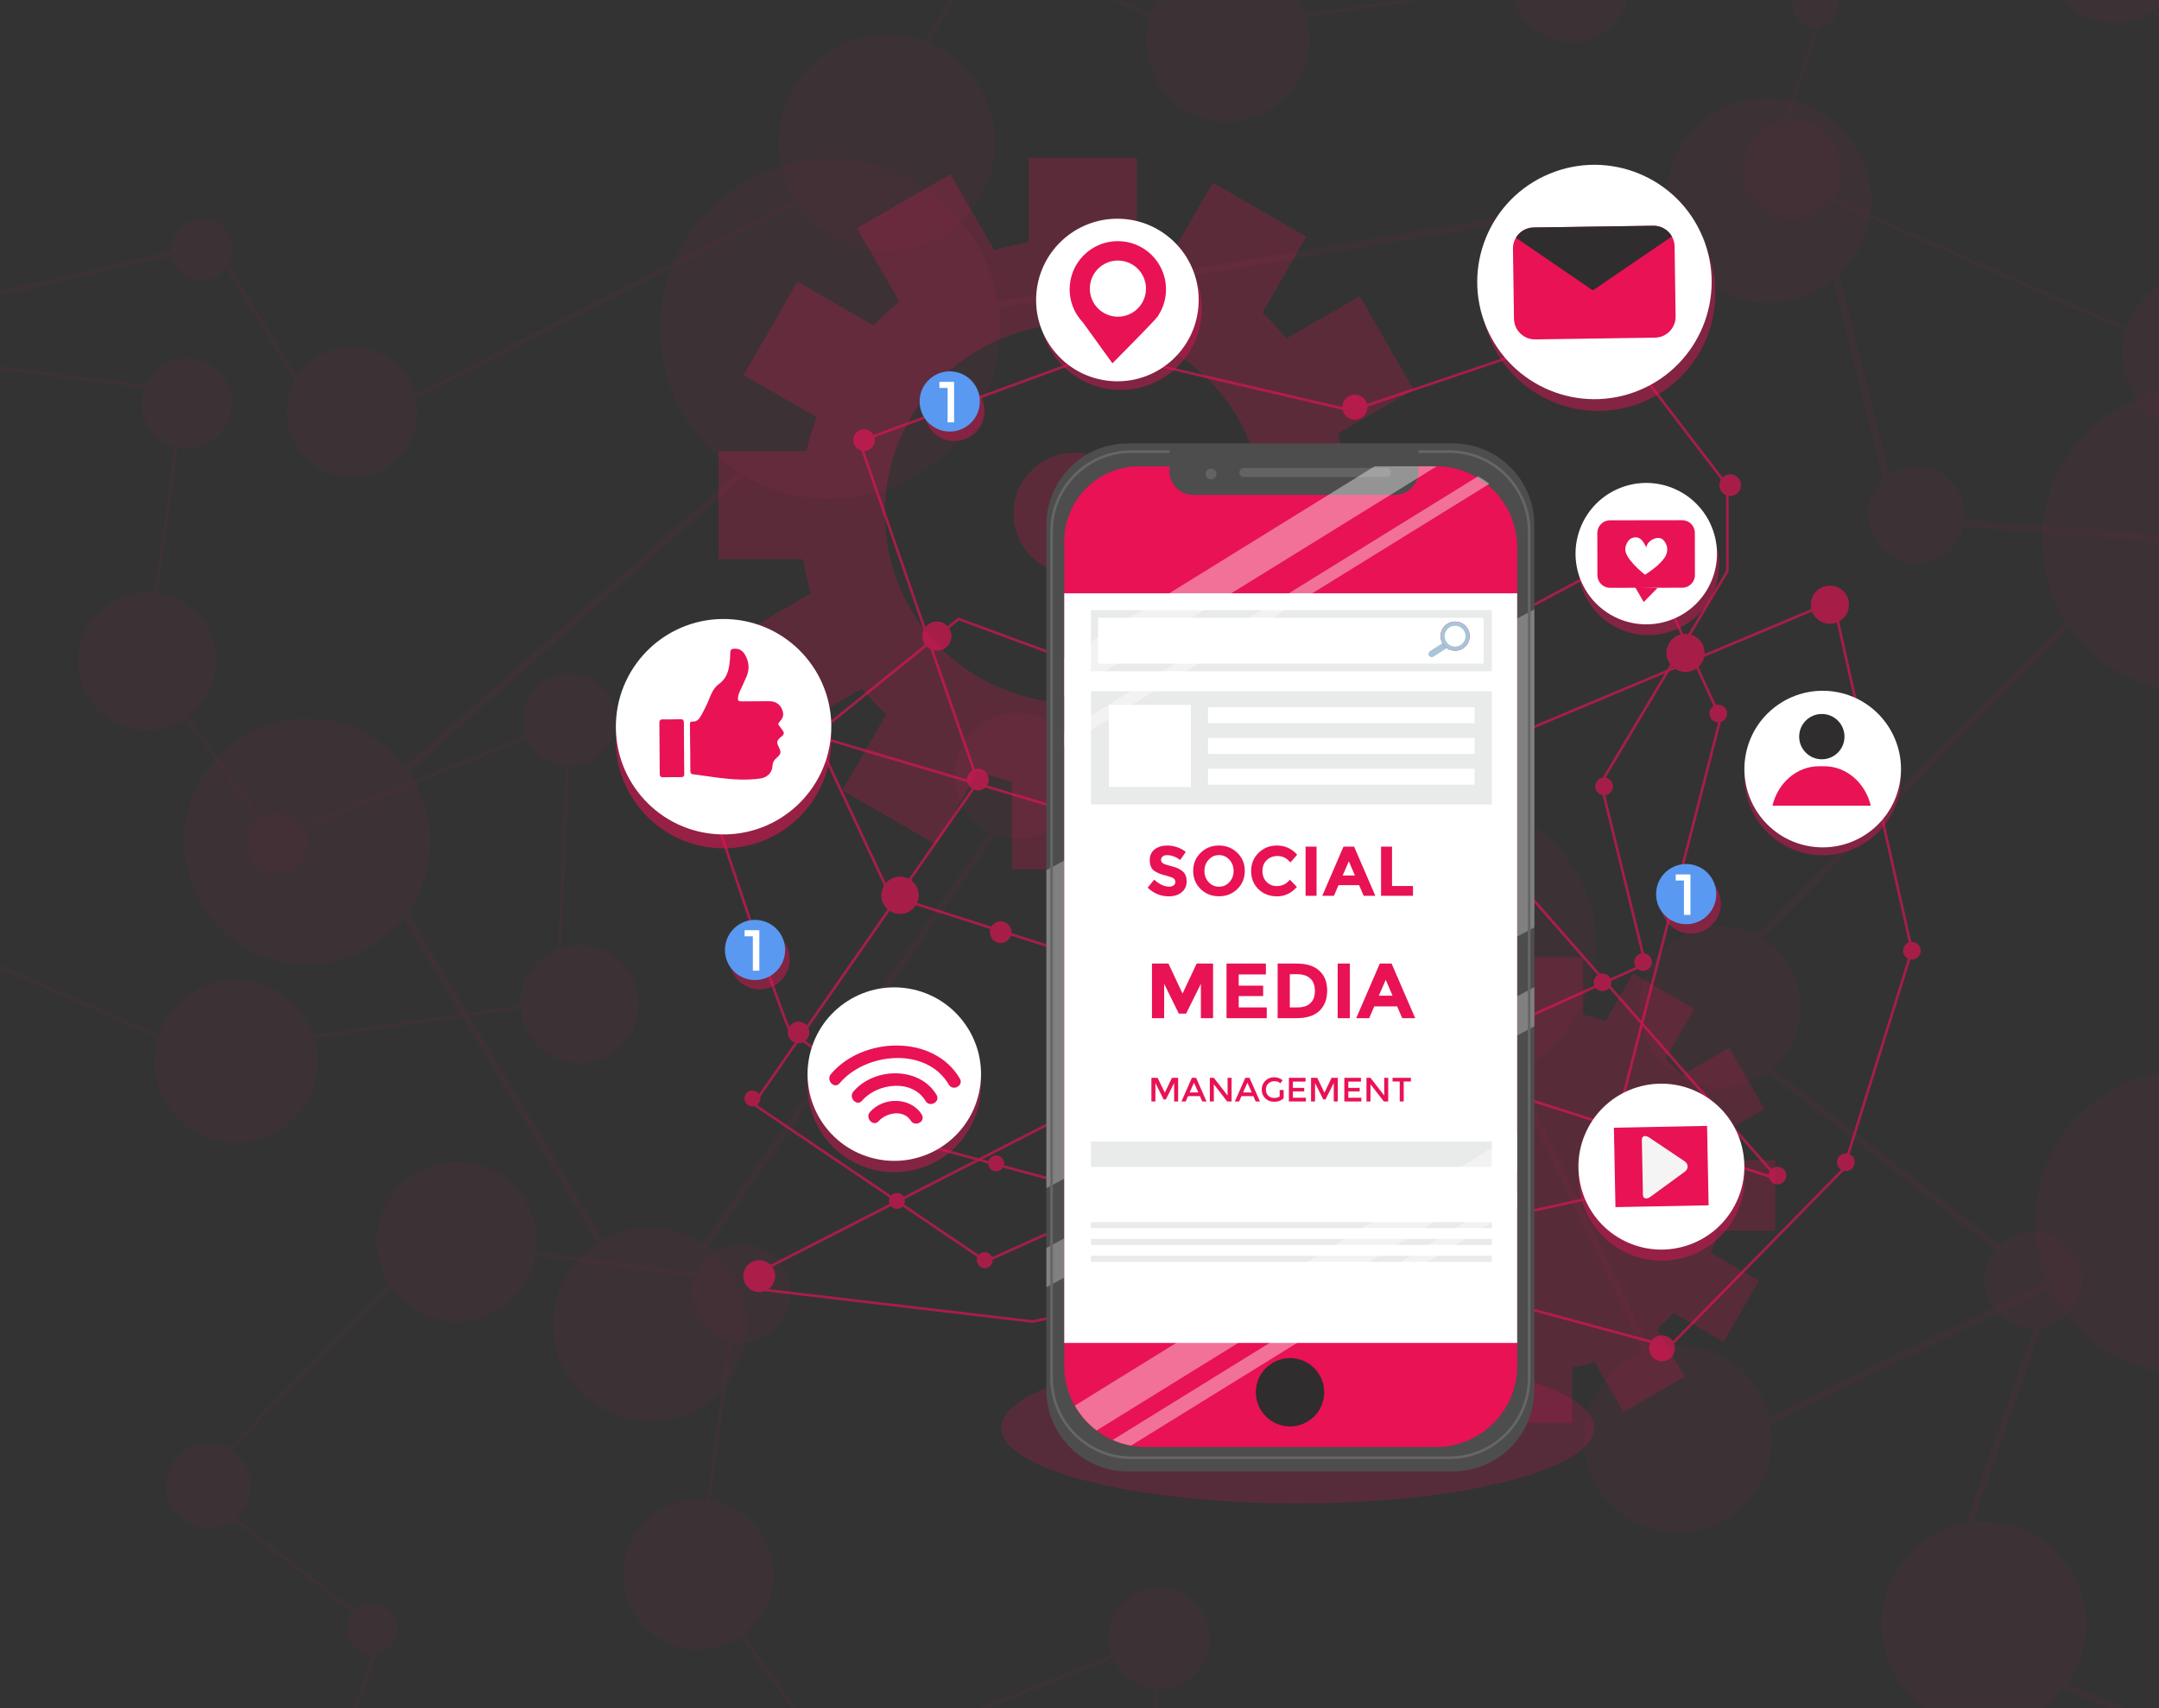 <svg width="829" height="656" viewBox="0 0 829 656" fill="none" xmlns="http://www.w3.org/2000/svg">
<rect x="0" y="0" width="829" height="656" fill="#333333" stroke="none"/>
<mask id="mask0_328_1889" style="mask-type:luminance" maskUnits="userSpaceOnUse" x="0" y="0" width="984" height="656">
<path d="M984 0H0V656H984V0Z" fill="white"/>
</mask>
<g mask="url(#mask0_328_1889)">
<mask id="mask1_328_1889" style="mask-type:luminance" maskUnits="userSpaceOnUse" x="0" y="0" width="984" height="656">
<path d="M984 0H0V656H984V0Z" fill="white"/>
</mask>
<g mask="url(#mask1_328_1889)">
<g opacity="0.23">
<path d="M549.124 221.164V179.718H516.679C515.931 175.204 514.894 170.796 513.596 166.506L542.801 149.647L522.084 113.763L493.981 129.993C491.095 126.503 487.985 123.21 484.692 120.113L501.578 90.882L465.694 70.166L449.478 98.255C445.267 96.681 440.924 95.369 436.476 94.333V60.601H395.03V93.047C390.517 93.795 386.108 94.831 381.818 96.13L364.959 66.925L329.076 87.641L345.305 115.744C341.815 118.631 338.522 121.74 335.426 125.033L306.195 108.148L285.478 144.031L313.568 160.247C311.994 164.459 310.682 168.802 309.645 173.249H275.914V214.695H308.359C309.107 219.209 310.144 223.617 311.443 227.907L282.237 244.767L302.954 280.65L331.057 264.42C333.943 267.91 337.053 271.203 340.346 274.3L323.46 303.531L359.344 324.247L375.56 296.158C379.772 297.732 384.114 299.044 388.562 300.08V333.812H430.008V301.366C434.521 300.618 438.93 299.582 443.22 298.283L460.079 327.488L495.962 306.772L479.733 278.669C483.223 275.782 486.516 272.673 489.612 269.38L518.844 286.265L539.56 250.382L511.47 234.166C513.044 229.954 514.356 225.611 515.393 221.164H549.124ZM412.506 269.996C372.306 269.996 339.716 237.406 339.716 197.207C339.716 157.007 372.306 124.417 412.506 124.417C452.706 124.417 485.296 157.007 485.296 197.207C485.296 237.406 452.706 269.996 412.506 269.996Z" fill="#E81255"/>
<path d="M412.506 220.521C425.382 220.521 435.82 210.083 435.82 197.207C435.82 184.331 425.382 173.893 412.506 173.893C399.63 173.893 389.192 184.331 389.192 197.207C389.192 210.083 399.63 220.521 412.506 220.521Z" fill="#E81255"/>
</g>
<g opacity="0.05">
<path d="M318.698 191.578C354.718 191.578 383.917 162.379 383.917 126.359C383.917 90.339 354.718 61.139 318.698 61.139C282.678 61.139 253.478 90.339 253.478 126.359C253.478 162.379 282.678 191.578 318.698 191.578Z" fill="#E81255"/>
<path d="M644.245 588.537C664.12 588.537 680.233 572.425 680.233 552.549C680.233 532.673 664.12 516.561 644.245 516.561C624.369 516.561 608.256 532.673 608.256 552.549C608.256 572.425 624.369 588.537 644.245 588.537Z" fill="#E81255"/>
<path d="M679.104 116.243C700.842 116.243 718.464 98.621 718.464 76.883C718.464 55.145 700.842 37.523 679.104 37.523C657.366 37.523 639.744 55.145 639.744 76.883C639.744 98.621 657.366 116.243 679.104 116.243Z" fill="#E81255"/>
<path d="M557.653 417.61C588.086 417.61 612.757 392.939 612.757 362.506C612.757 332.073 588.086 307.402 557.653 307.402C527.219 307.402 502.549 332.073 502.549 362.506C502.549 392.939 527.219 417.61 557.653 417.61Z" fill="#E81255"/>
<path d="M839.916 527.818C872.212 527.818 898.392 501.637 898.392 469.342C898.392 437.047 872.212 410.866 839.916 410.866C807.621 410.866 781.44 437.047 781.44 469.342C781.44 501.637 807.621 527.818 839.916 527.818Z" fill="#E81255"/>
<path d="M249.542 545.792C270.034 545.792 286.646 529.18 286.646 508.689C286.646 488.197 270.034 471.585 249.542 471.585C229.051 471.585 212.439 488.197 212.439 508.689C212.439 529.18 229.051 545.792 249.542 545.792Z" fill="#E81255"/>
<path d="M409.436 313.102C417.855 302.736 416.276 287.507 405.909 279.089C395.543 270.67 380.314 272.249 371.896 282.616C363.477 292.982 365.056 308.21 375.422 316.629C385.789 325.048 401.017 323.469 409.436 313.102Z" fill="#E81255"/>
<path d="M749.007 210.897C756.252 203.652 756.252 191.906 749.007 184.661C741.762 177.416 730.016 177.416 722.771 184.661C715.526 191.906 715.526 203.652 722.771 210.897C730.016 218.142 741.762 218.142 749.007 210.897Z" fill="#E81255"/>
<path d="M117.975 370.378C144.061 370.378 165.207 349.231 165.207 323.146C165.207 297.06 144.061 275.914 117.975 275.914C91.89 275.914 70.743 297.06 70.743 323.146C70.743 349.231 91.89 370.378 117.975 370.378Z" fill="#E81255"/>
<path d="M650.909 560.775L556.708 363.542L396.185 300.855L249.464 511.116L132.289 314.736L351.826 120.914L352.193 120.849L695.806 63.58L729.328 197.653L905.004 211.468L904.716 212.912L855.398 461.509L854.807 461.798L650.923 560.775H650.909ZM395.214 297.654L558.623 361.469L558.846 361.942L652.143 557.259L853.062 459.725L901.843 213.856L727.228 200.12L727.005 199.201L693.838 66.558L352.994 123.368L135.648 315.248L249.621 506.262L395.201 297.641L395.214 297.654Z" fill="#E81255"/>
</g>
<g opacity="0.05">
<path d="M377.219 74.234C387.925 53.953 380.164 28.833 359.883 18.127C339.602 7.42 314.482 15.182 303.775 35.463C293.068 55.744 300.83 80.864 321.111 91.57C341.392 102.277 366.512 94.515 377.219 74.234Z" fill="#E81255"/>
<path d="M111.297 165.798C107.112 152.612 114.42 138.521 127.605 134.336C140.791 130.151 154.882 137.458 159.067 150.644C163.252 163.83 155.944 177.921 142.759 182.106C129.573 186.291 115.482 178.983 111.297 165.798Z" fill="#E81255"/>
<path d="M162.414 -4.461C181.214 -9.149 192.655 -28.189 187.967 -46.989C183.28 -65.79 164.239 -77.23 145.439 -72.543C126.639 -67.855 115.198 -48.815 119.886 -30.015C124.573 -11.214 143.614 0.226 162.414 -4.461Z" fill="#E81255"/>
<path d="M-5.574 -30.589C4.586 -48.46 -1.665 -71.183 -19.535 -81.343C-37.406 -91.503 -60.129 -85.253 -70.289 -67.382C-80.449 -49.512 -74.199 -26.788 -56.328 -16.628C-38.458 -6.468 -15.734 -12.719 -5.574 -30.589Z" fill="#E81255"/>
<path d="M66.204 99.358C64.236 93.139 67.673 86.5 73.892 84.532C80.111 82.564 86.749 86.002 88.718 92.221C90.686 98.44 87.248 105.078 81.029 107.046C74.81 109.014 68.171 105.577 66.204 99.358Z" fill="#E81255"/>
<path d="M59.184 -140.869L154.304 -39.307L263.778 -32.157L312.361 -187.996L421.257 -91.367L325.323 68.5L325.114 68.605L127.605 169.485L81.462 94.569L-27.801 119.996L-27.906 119.064L-45.815 -41.288L-45.513 -41.577L59.171 -140.869H59.184ZM264.985 -30.399L153.53 -37.68L153.307 -37.916L59.106 -138.494L-44.057 -40.645L-26.345 117.949L82.262 92.68L82.577 93.192L128.222 167.307L324.143 67.24L419.105 -91.026L313.174 -185.018L264.971 -30.399H264.985Z" fill="#E81255"/>
</g>
<g opacity="0.05">
<path d="M288.737 515.02C298.914 512.853 305.407 502.846 303.24 492.669C301.073 482.492 291.067 475.998 280.89 478.165C270.712 480.332 264.219 490.339 266.386 500.516C268.553 510.693 278.56 517.187 288.737 515.02Z" fill="#E81255"/>
<path d="M92.105 581.362C98.042 574.676 97.434 564.443 90.747 558.506C84.061 552.57 73.828 553.178 67.891 559.864C61.955 566.551 62.563 576.784 69.249 582.72C75.936 588.657 86.169 588.049 92.105 581.362Z" fill="#E81255"/>
<path d="M280.633 630.651C295.011 623.784 301.1 606.561 294.233 592.183C287.366 577.805 270.143 571.716 255.765 578.583C241.387 585.451 235.298 602.673 242.165 617.052C249.032 631.43 266.255 637.518 280.633 630.651Z" fill="#E81255"/>
<path d="M149.739 460C159.014 445.87 177.986 441.921 192.129 451.197C206.259 460.473 210.209 479.444 200.933 493.588C191.657 507.718 172.685 511.667 158.542 502.391C144.412 493.115 140.463 474.144 149.739 460Z" fill="#E81255"/>
<path d="M428.814 618.411C434.705 609.437 446.736 606.944 455.71 612.822C464.684 618.713 467.177 630.744 461.299 639.718C455.408 648.692 443.377 651.185 434.403 645.307C425.429 639.416 422.936 627.385 428.814 618.411Z" fill="#E81255"/>
<path d="M134.769 620.196C137.708 615.709 143.73 614.462 148.217 617.401C152.704 620.34 153.95 626.362 151.011 630.849C148.072 635.336 142.05 636.583 137.563 633.644C133.076 630.705 131.83 624.683 134.769 620.196Z" fill="#E81255"/>
<path d="M284.324 491.029L268.934 604.412L321.204 677.937L445.804 628.028L440.714 747.63L288.968 769.436L288.784 769.357L121.937 695.767L145.763 627.451L72.829 570.969L73.367 570.418L166.335 475.758L166.676 475.797L284.337 491.016L284.324 491.029ZM320.705 679.629L267.504 604.78L267.543 604.504L282.788 492.223L166.834 477.227L74.889 570.838L147.377 626.979L147.22 627.451L123.656 695.032L289.165 768.032L439.389 746.436L444.348 630.101L320.718 679.616L320.705 679.629Z" fill="#E81255"/>
</g>
<g opacity="0.05">
<path d="M801.028 626.306C802.442 604.614 786.004 585.883 764.312 584.469C742.62 583.055 723.889 599.493 722.475 621.185C721.06 642.877 737.499 661.608 759.191 663.022C780.883 664.436 799.614 647.998 801.028 626.306Z" fill="#E81255"/>
<path d="M676.17 413.272C690.908 404.643 695.86 385.699 687.23 370.961C678.601 356.223 659.658 351.271 644.919 359.9C630.181 368.53 625.229 387.473 633.859 402.212C642.488 416.95 661.432 421.902 676.17 413.272Z" fill="#E81255"/>
<path d="M842.606 265.929C874.901 265.929 901.081 239.749 901.081 207.454C901.081 175.158 874.901 148.978 842.606 148.978C810.31 148.978 784.13 175.158 784.13 207.454C784.13 239.749 810.31 265.929 842.606 265.929Z" fill="#E81255"/>
<path d="M765.119 481.399C770.734 472.832 782.241 470.444 790.808 476.059C799.375 481.675 801.763 493.181 796.148 501.748C790.532 510.316 779.026 512.704 770.459 507.088C761.891 501.473 759.504 489.967 765.119 481.399Z" fill="#E81255"/>
<path d="M1050.79 234.651L1021.39 451.236L1121.24 591.699L1359.25 496.356L1349.52 724.828L1059.65 766.484L1059.31 766.326L740.585 625.745L786.098 495.254L646.79 387.342L647.826 386.292L825.419 205.472L826.061 205.551L1050.82 234.612L1050.79 234.651ZM1120.29 594.913L1018.65 451.918L1018.72 451.407L1047.83 236.921L826.337 208.28L650.7 387.106L789.168 494.362L788.853 495.254L743.825 624.355L1059.99 763.794L1346.96 722.558L1356.42 500.318L1120.26 594.913H1120.29Z" fill="#E81255"/>
</g>
<g opacity="0.05">
<path d="M876.639 143.862C881.021 127.138 871.015 110.028 854.29 105.647C837.566 101.265 820.456 111.272 816.075 127.996C811.693 144.721 821.699 161.83 838.424 166.212C855.148 170.593 872.258 160.587 876.639 143.862Z" fill="#E81255"/>
<path d="M672.374 54.724C678.094 45.999 689.81 43.572 698.535 49.292C707.26 55.012 709.687 66.728 703.967 75.453C698.246 84.178 686.53 86.605 677.805 80.885C669.081 75.165 666.653 63.449 672.374 54.724Z" fill="#E81255"/>
<path d="M815.947 8.504C830.402 6.395 840.41 -7.032 838.301 -21.487C836.193 -35.942 822.765 -45.95 808.31 -43.842C793.855 -41.733 783.847 -28.305 785.956 -13.851C788.064 0.604 801.492 10.613 815.947 8.504Z" fill="#E81255"/>
<path d="M697.658 10.575C702.57 10.306 706.335 6.106 706.067 1.193C705.798 -3.719 701.598 -7.484 696.685 -7.215C691.772 -6.947 688.008 -2.747 688.276 2.166C688.545 7.079 692.745 10.844 697.658 10.575Z" fill="#E81255"/>
<path d="M826.875 -121.714L812.758 -17.751L860.685 49.672L974.934 3.91L970.263 113.58L831.113 133.575L830.942 133.496L677.95 66.02L699.795 3.385L632.922 -48.413L633.42 -48.924L718.661 -135.713L718.976 -135.674L826.862 -121.727L826.875 -121.714ZM860.239 51.221L811.459 -17.41L811.498 -17.659L825.471 -120.612L719.147 -134.362L634.837 -48.518L701.303 2.965L701.159 3.398L679.55 65.364L831.309 132.302L969.056 112.504L973.596 5.825L860.239 51.234V51.221Z" fill="#E81255"/>
</g>
<g opacity="0.05">
<path d="M472.439 46.676C489.718 46.097 503.256 31.62 502.677 14.341C502.098 -2.939 487.621 -16.477 470.342 -15.898C453.062 -15.318 439.524 -0.841 440.104 16.438C440.683 33.717 455.16 47.255 472.439 46.676Z" fill="#E81255"/>
<path d="M625.511 -1.853C628.121 -14.099 620.309 -26.142 608.063 -28.752C595.817 -31.361 583.774 -23.549 581.164 -11.303C578.554 0.943 586.366 12.986 598.612 15.595C610.858 18.205 622.901 10.393 625.511 -1.853Z" fill="#E81255"/>
<path d="M451.958 -242.287L437.841 -138.324L485.768 -70.9L600.017 -116.663L595.346 -6.993L456.196 13.002L456.025 12.923L303.033 -54.553L324.877 -117.188L258.005 -168.985L258.503 -169.497L343.744 -256.286L344.059 -256.247L451.945 -242.3L451.958 -242.287ZM485.309 -69.365L436.529 -137.996L436.568 -138.245L450.541 -241.198L344.216 -254.948L259.907 -169.104L326.373 -117.621L326.229 -117.188L304.62 -55.222L456.379 11.716L594.126 -8.082L598.666 -114.76L485.309 -69.352V-69.365Z" fill="#E81255"/>
</g>
<g opacity="0.05">
<path d="M103.301 436.157C119.111 429.16 126.256 410.672 119.26 394.862C112.264 379.052 93.776 371.907 77.966 378.903C62.156 385.899 55.01 404.387 62.007 420.198C69.003 436.008 87.491 443.153 103.301 436.157Z" fill="#E81255"/>
<path d="M80.859 169.571C88.957 164.521 91.427 153.863 86.377 145.766C81.327 137.669 70.669 135.198 62.572 140.248C54.474 145.298 52.004 155.956 57.054 164.053C62.104 172.151 72.762 174.621 80.859 169.571Z" fill="#E81255"/>
<path d="M34.322 239.48C42.338 227.265 58.725 223.854 70.94 231.87C83.155 239.886 86.566 256.273 78.549 268.488C70.533 280.703 54.146 284.114 41.931 276.097C29.717 268.081 26.306 251.694 34.322 239.48Z" fill="#E81255"/>
<path d="M-0.727 138.59C0.278 123.124 -11.445 109.77 -26.911 108.765C-42.378 107.759 -55.731 119.482 -56.736 134.949C-57.742 150.415 -46.019 163.768 -30.553 164.774C-15.086 165.78 -1.733 154.057 -0.727 138.59Z" fill="#E81255"/>
<path d="M203.701 266.664C209.093 258.438 220.141 256.142 228.367 261.534C236.593 266.927 238.889 277.974 233.497 286.2C228.104 294.426 217.057 296.722 208.831 291.33C200.605 285.938 198.309 274.891 203.701 266.664Z" fill="#E81255"/>
<path d="M96.734 317.544C100.25 312.191 107.44 310.695 112.806 314.211C118.159 317.727 119.654 324.917 116.138 330.283C112.622 335.636 105.432 337.132 100.066 333.616C94.713 330.099 93.218 322.91 96.734 317.544Z" fill="#E81255"/>
<path d="M223.775 408.199C236.277 407.511 245.855 396.818 245.167 384.316C244.479 371.814 233.786 362.237 221.284 362.925C208.782 363.613 199.204 374.306 199.892 386.808C200.58 399.31 211.273 408.887 223.775 408.199Z" fill="#E81255"/>
<path d="M71.202 149.857L57.085 253.82L105.012 321.243L219.261 275.481L214.591 385.151L75.44 405.146L75.269 405.067L-77.723 337.591L-55.878 274.956L-122.751 223.158L-122.252 222.646L-37.011 135.858L-36.697 135.897L71.189 149.844L71.202 149.857ZM104.566 322.791L55.786 254.161L55.826 253.911L69.798 150.959L-36.526 137.209L-120.848 223.04L-54.382 274.523L-54.527 274.956L-76.135 336.922L75.624 403.86L213.371 384.062L217.91 277.383L104.553 322.791H104.566Z" fill="#E81255"/>
</g>
<path opacity="0.21" d="M681.636 472.661V445.555H660.408C659.923 442.603 659.241 439.717 658.388 436.909L677.504 425.875L663.951 402.391L645.556 413.005C643.667 410.722 641.634 408.57 639.482 406.537L650.529 387.408L627.044 373.855L616.43 392.236C613.675 391.212 610.841 390.347 607.928 389.664V367.596H580.822V388.825C577.87 389.31 574.984 389.992 572.176 390.845L561.142 371.729L537.658 385.282L548.272 403.676C545.989 405.566 543.837 407.599 541.804 409.751L522.675 398.704L509.122 422.189L527.017 432.514C525.928 435.348 525.049 438.287 524.38 441.291H502.876V468.397H524.105C524.59 471.349 525.272 474.236 526.125 477.043L507.009 488.077L520.562 511.562L538.956 500.948C540.846 503.231 542.879 505.383 545.031 507.416L533.984 526.545L557.469 540.098L568.083 521.717C570.838 522.74 573.672 523.606 576.585 524.289V546.356H603.691V525.128C606.643 524.643 609.529 523.961 612.337 523.108L623.371 542.224L646.855 528.671L636.241 510.276C638.524 508.387 640.676 506.354 642.709 504.202L661.838 515.249L675.391 491.764L657.01 481.15C658.034 478.395 658.9 475.561 659.582 472.648H681.65L681.636 472.661Z" fill="#E81255"/>
<g opacity="0.2">
<path d="M564.724 385.151C551.998 385.151 541.672 374.838 541.672 362.099C541.672 349.359 551.985 339.047 564.724 339.047C577.464 339.047 587.776 349.359 587.776 362.099C587.776 374.838 577.464 385.151 564.724 385.151Z" fill="#E81255"/>
<path d="M585.559 195.685C585.559 199.765 582.252 203.071 578.172 203.071C574.092 203.071 570.786 199.765 570.786 195.685C570.786 191.605 574.092 188.298 578.172 188.298C582.252 188.298 585.559 191.605 585.559 195.685Z" fill="#E81255"/>
</g>
<path d="M658.231 456.508C660.165 448.313 655.09 440.102 646.895 438.168C638.7 436.234 630.489 441.309 628.555 449.504C626.621 457.698 631.696 465.909 639.891 467.843C648.086 469.777 656.297 464.702 658.231 456.508Z" fill="#E81255"/>
<g opacity="0.64">
<path d="M289.348 489.613L583.184 339.152L682.948 452.877L341.828 343.98L312.964 282.316L368.068 237.708L492.708 283.628L630.468 210.156L660.644 275.756L613.412 459.437L396.539 507.495L289.348 494.861" stroke="#E81255" stroke-miterlimit="10"/>
<path d="M707.876 448.941L640.964 517.165L326.084 431.885L339.808 423.12C339.808 423.12 306.404 397.773 303.78 396.461C301.156 395.149 259.172 266.573 259.172 266.573L469.971 329.116L703.94 230.912L734.116 364.973L707.876 448.941Z" stroke="#E81255" stroke-miterlimit="10"/>
<path d="M375.494 300.238L330.02 169.484L423.172 135.372L518.948 157.676L616.036 124.876L663.268 186.54V219.34L614.724 300.684L631.78 370.22L378.564 484.364L289.348 424.012L375.494 300.238Z" stroke="#E81255" stroke-miterlimit="10"/>
<path d="M525.062 156.365C525.062 159.028 522.911 161.18 520.247 161.18C517.584 161.18 515.432 159.028 515.432 156.365C515.432 153.701 517.584 151.55 520.247 151.55C522.911 151.55 525.062 153.701 525.062 156.365Z" fill="#E81255"/>
<path d="M619.093 125.742C619.093 128.406 616.942 130.557 614.278 130.557C611.615 130.557 609.463 128.406 609.463 125.742C609.463 123.079 611.615 120.927 614.278 120.927C616.942 120.927 619.093 123.079 619.093 125.742Z" fill="#E81255"/>
<path d="M668.516 186.317C668.516 188.613 666.653 190.476 664.357 190.476C662.061 190.476 660.198 188.613 660.198 186.317C660.198 184.021 662.061 182.158 664.357 182.158C666.653 182.158 668.516 184.021 668.516 186.317Z" fill="#E81255"/>
<path d="M426.885 134.926C426.885 137.222 425.022 139.085 422.726 139.085C420.43 139.085 418.567 137.222 418.567 134.926C418.567 132.63 420.43 130.767 422.726 130.767C425.022 130.767 426.885 132.63 426.885 134.926Z" fill="#E81255"/>
<path d="M379.653 299.372C379.653 301.668 377.79 303.531 375.494 303.531C373.198 303.531 371.335 301.668 371.335 299.372C371.335 297.076 373.198 295.213 375.494 295.213C377.79 295.213 379.653 297.076 379.653 299.372Z" fill="#E81255"/>
<path d="M291.526 483.918C294.911 483.918 297.653 486.66 297.653 490.045C297.653 493.43 294.911 496.172 291.526 496.172C288.141 496.172 285.399 493.43 285.399 490.045C285.399 486.66 288.141 483.918 291.526 483.918Z" fill="#E81255"/>
<path d="M310.773 396.461C310.773 398.757 308.91 400.62 306.614 400.62C304.318 400.62 302.455 398.757 302.455 396.461C302.455 394.165 304.318 392.302 306.614 392.302C308.91 392.302 310.773 394.165 310.773 396.461Z" fill="#E81255"/>
<path d="M388.404 357.966C388.404 360.262 386.541 362.125 384.245 362.125C381.949 362.125 380.086 360.262 380.086 357.966C380.086 355.67 381.949 353.807 384.245 353.807C386.541 353.807 388.404 355.67 388.404 357.966Z" fill="#E81255"/>
<path d="M291.972 421.821C291.972 423.514 290.608 424.878 288.916 424.878C287.223 424.878 285.859 423.514 285.859 421.821C285.859 420.129 287.223 418.764 288.916 418.764C290.608 418.764 291.972 420.129 291.972 421.821Z" fill="#E81255"/>
<path d="M347.457 461.168C347.457 462.861 346.092 464.225 344.4 464.225C342.708 464.225 341.343 462.861 341.343 461.168C341.343 459.476 342.708 458.111 344.4 458.111C346.092 458.111 347.457 459.476 347.457 461.168Z" fill="#E81255"/>
<path d="M381.188 483.918C381.188 485.611 379.824 486.975 378.132 486.975C376.439 486.975 375.075 485.611 375.075 483.918C375.075 482.226 376.439 480.861 378.132 480.861C379.824 480.861 381.188 482.226 381.188 483.918Z" fill="#E81255"/>
<path d="M385.557 446.749C385.557 448.442 384.193 449.806 382.5 449.806C380.808 449.806 379.443 448.442 379.443 446.749C379.443 445.057 380.808 443.692 382.5 443.692C384.193 443.692 385.557 445.057 385.557 446.749Z" fill="#E81255"/>
<path d="M263.318 265.261C263.318 267.557 261.455 269.42 259.159 269.42C256.863 269.42 255 267.557 255 265.261C255 262.965 256.863 261.102 259.159 261.102C261.455 261.102 263.318 262.965 263.318 265.261Z" fill="#E81255"/>
<path d="M316.677 282.749C316.677 285.045 314.814 286.908 312.518 286.908C310.222 286.908 308.359 285.045 308.359 282.749C308.359 280.453 310.222 278.59 312.518 278.59C314.814 278.59 316.677 280.453 316.677 282.749Z" fill="#E81255"/>
<path d="M335.924 169.038C335.924 171.334 334.061 173.197 331.765 173.197C329.469 173.197 327.606 171.334 327.606 169.038C327.606 166.742 329.469 164.879 331.765 164.879C334.061 164.879 335.924 166.742 335.924 169.038Z" fill="#E81255"/>
<path d="M629.156 213.108C630.787 213.108 632.108 211.787 632.108 210.156C632.108 208.526 630.787 207.204 629.156 207.204C627.526 207.204 626.204 208.526 626.204 210.156C626.204 211.787 627.526 213.108 629.156 213.108Z" fill="#E81255"/>
<path d="M634.286 369.446C634.286 371.323 632.765 372.831 630.901 372.831C629.038 372.831 627.516 371.31 627.516 369.446C627.516 367.583 629.038 366.062 630.901 366.062C632.765 366.062 634.286 367.583 634.286 369.446Z" fill="#E81255"/>
<path d="M618.713 377.2C618.713 379.076 617.191 380.585 615.328 380.585C613.465 380.585 611.943 379.063 611.943 377.2C611.943 375.337 613.465 373.815 615.328 373.815C617.191 373.815 618.713 375.337 618.713 377.2Z" fill="#E81255"/>
<path d="M619.316 301.996C619.316 303.872 617.795 305.381 615.932 305.381C614.069 305.381 612.547 303.859 612.547 301.996C612.547 300.133 614.069 298.611 615.932 298.611C617.795 298.611 619.316 300.133 619.316 301.996Z" fill="#E81255"/>
<path d="M663.15 273.998C663.15 275.875 661.629 277.383 659.765 277.383C657.902 277.383 656.38 275.862 656.38 273.998C656.38 272.135 657.902 270.614 659.765 270.614C661.629 270.614 663.15 272.135 663.15 273.998Z" fill="#E81255"/>
<path d="M734.116 368.462C735.986 368.462 737.501 366.947 737.501 365.077C737.501 363.208 735.986 361.692 734.116 361.692C732.247 361.692 730.731 363.208 730.731 365.077C730.731 366.947 732.247 368.462 734.116 368.462Z" fill="#E81255"/>
<path d="M712.14 446.316C712.14 448.193 710.619 449.701 708.756 449.701C706.893 449.701 705.371 448.179 705.371 446.316C705.371 444.453 706.893 442.931 708.756 442.931C710.619 442.931 712.14 444.453 712.14 446.316Z" fill="#E81255"/>
<path d="M685.9 451.446C685.9 453.323 684.379 454.831 682.516 454.831C680.653 454.831 679.131 453.309 679.131 451.446C679.131 449.583 680.653 448.062 682.516 448.062C684.379 448.062 685.9 449.583 685.9 451.446Z" fill="#E81255"/>
<path d="M615.918 459.318C615.918 461.194 614.396 462.703 612.533 462.703C610.67 462.703 609.148 461.181 609.148 459.318C609.148 457.455 610.67 455.933 612.533 455.933C614.396 455.933 615.918 457.455 615.918 459.318Z" fill="#E81255"/>
<path d="M622.045 433.196C622.045 435.072 620.523 436.581 618.66 436.581C616.797 436.581 615.276 435.059 615.276 433.196C615.276 431.333 616.797 429.811 618.66 429.811C620.523 429.811 622.045 431.333 622.045 433.196Z" fill="#E81255"/>
<path d="M654.517 250.71C654.517 254.751 651.237 258.031 647.196 258.031C643.155 258.031 639.876 254.751 639.876 250.71C639.876 246.669 643.155 243.389 647.196 243.389C651.237 243.389 654.517 246.669 654.517 250.71Z" fill="#E81255"/>
<path d="M702.628 239.545C706.672 239.545 709.949 236.268 709.949 232.224C709.949 228.181 706.672 224.903 702.628 224.903C698.585 224.903 695.307 228.181 695.307 232.224C695.307 236.268 698.585 239.545 702.628 239.545Z" fill="#E81255"/>
<path d="M359.75 249.844C362.83 249.844 365.326 247.348 365.326 244.268C365.326 241.189 362.83 238.692 359.75 238.692C356.671 238.692 354.174 241.189 354.174 244.268C354.174 247.348 356.671 249.844 359.75 249.844Z" fill="#E81255"/>
<path d="M352.757 343.81C352.757 347.759 349.556 350.973 345.594 350.973C341.632 350.973 338.43 347.772 338.43 343.81C338.43 339.848 341.632 336.646 345.594 336.646C349.556 336.646 352.757 339.848 352.757 343.81Z" fill="#E81255"/>
<path d="M638.17 522.74C640.916 522.74 643.142 520.514 643.142 517.768C643.142 515.022 640.916 512.795 638.17 512.795C635.424 512.795 633.197 515.022 633.197 517.768C633.197 520.514 635.424 522.74 638.17 522.74Z" fill="#E81255"/>
</g>
<path opacity="0.44" d="M655.187 95.527C664.725 118.474 653.861 144.819 630.915 154.357C607.968 163.908 581.623 153.032 572.084 130.098C562.533 107.151 573.396 80.806 596.343 71.268C619.29 61.73 645.635 72.58 655.173 95.54L655.187 95.527Z" fill="#E81255"/>
<path d="M653.783 91C663.321 113.947 652.458 140.292 629.511 149.83C606.564 159.382 580.219 148.505 570.681 125.572C561.129 102.625 571.993 76.28 594.94 66.742C617.886 57.203 644.231 68.053 653.77 91.013L653.783 91Z" fill="white"/>
<path fill-rule="evenodd" clip-rule="evenodd" d="M643.392 121.491C643.457 125.939 639.902 129.599 635.454 129.665L589.508 130.334C585.06 130.4 581.4 126.844 581.334 122.396L580.94 95.54C580.875 91.092 584.43 87.432 588.878 87.366L634.824 86.697C639.272 86.631 642.932 90.187 642.998 94.635L643.392 121.491Z" fill="#E81255"/>
<path fill-rule="evenodd" clip-rule="evenodd" d="M641.962 90.804C640.558 88.324 637.881 86.658 634.824 86.697L588.878 87.366C585.979 87.406 583.473 88.98 582.082 91.302L611.615 111.507L641.962 90.804Z" fill="#2F2D2E"/>
<g opacity="0.44">
<path d="M375.875 424.157C371.847 442.105 354.017 453.388 336.082 449.347C318.134 445.319 306.851 427.489 310.892 409.554C314.919 391.606 332.736 380.323 350.684 384.351C368.633 388.392 379.916 406.196 375.875 424.157Z" fill="#E81255"/>
</g>
<path d="M375.875 419.788C371.847 437.736 354.017 449.019 336.082 444.978C318.134 440.95 306.851 423.12 310.892 405.185C314.919 387.237 332.736 375.954 350.684 379.982C368.633 384.023 379.916 401.826 375.875 419.788Z" fill="white"/>
<path d="M337.394 430.52C335.334 432.855 332.028 429.339 334.075 427.03C339.218 421.191 349.661 421.191 353.925 428.001C355.578 430.651 351.341 432.96 349.701 430.336C346.998 426.02 340.346 427.187 337.394 430.52ZM331.018 422.674C336.83 415.878 350.252 414.238 355.382 422.779C356.982 425.442 361.207 423.12 359.606 420.444C352.981 409.41 335.636 409.869 327.698 419.171C325.691 421.519 328.997 425.036 331.031 422.661L331.018 422.674ZM322.385 415.983C332.343 404.135 355.71 401.826 364.329 416.521C365.904 419.197 370.128 416.875 368.554 414.185C358.452 396.985 331.109 398.126 319.052 412.493C317.071 414.854 320.377 418.371 322.385 415.983Z" fill="#E81255"/>
<g opacity="0.2">
<path d="M322.385 415.983C327.344 410.079 335.649 406.537 343.797 406.301L343.915 401.512C334.508 401.617 324.956 405.461 319.065 412.48C317.084 414.842 320.39 418.358 322.398 415.97L322.385 415.983Z" fill="#E81255"/>
<path d="M343.39 422.766C339.913 422.897 336.436 424.341 334.075 427.017C332.028 429.339 335.347 432.842 337.394 430.507C338.785 428.919 341.015 427.83 343.272 427.581L343.39 422.766Z" fill="#E81255"/>
<path d="M331.018 422.675C333.93 419.25 338.785 417.151 343.534 416.98L343.652 412.192C337.656 412.231 331.569 414.658 327.698 419.185C325.691 421.533 328.997 425.049 331.031 422.675H331.018Z" fill="#E81255"/>
</g>
<path opacity="0.55" d="M279.364 243.075C256.535 242.222 237.341 260.039 236.488 282.867C235.635 305.696 253.452 324.891 276.281 325.744C299.11 326.596 318.304 308.779 319.157 285.951C320.01 263.122 302.193 243.927 279.364 243.075Z" fill="#E81255"/>
<path d="M319.17 280.611C318.318 303.44 299.123 321.257 276.294 320.404C253.465 319.551 235.648 300.356 236.501 277.528C237.354 254.699 256.549 236.882 279.377 237.735C302.206 238.588 320.023 257.782 319.17 280.611Z" fill="white"/>
<path fill-rule="evenodd" clip-rule="evenodd" d="M264.998 287.053C264.972 284.114 264.972 281.175 264.919 278.223C264.906 277.423 265.05 277.016 265.982 277.095C267.241 277.2 268.186 276.439 268.776 275.494C269.76 273.907 270.587 272.214 271.4 270.522C272.174 268.895 272.725 267.137 273.591 265.562C274.182 264.486 275.021 263.411 276.005 262.715C278.538 260.931 279.587 258.412 280.02 255.539C280.283 253.82 280.361 252.075 280.44 250.343C280.479 249.293 281.227 249.175 281.923 249.123C283.615 248.992 284.993 249.713 285.885 251.143C287.59 253.872 287.918 256.772 286.672 259.763C285.885 261.666 284.94 263.502 284.114 265.392C283.799 266.113 283.523 266.874 283.405 267.648C283.169 269.052 283.471 269.354 284.875 269.341C288.391 269.328 291.92 269.288 295.436 269.275C298.152 269.262 300.12 270.915 300.645 273.565C300.947 275.061 300.277 276.203 299.333 277.187C298.742 277.803 298.742 278.236 299.267 278.84C299.779 279.443 300.238 280.099 300.684 280.755C301.222 281.556 300.907 282.185 300.238 282.736C299.871 283.038 299.477 283.3 299.162 283.642C298.467 284.35 298.178 285.15 298.69 286.108C298.847 286.397 298.939 286.712 299.084 287C300.002 288.903 299.923 289.559 298.27 290.949C297.194 291.855 296.669 292.878 296.591 294.308C296.46 296.762 294.505 298.585 292.025 298.94C286.764 299.7 281.529 299.372 276.294 298.73C272.909 298.31 269.55 297.785 266.165 297.352C265.339 297.247 265.076 296.88 265.076 296.079C265.09 293.062 265.05 290.057 265.024 287.04C265.024 287.04 264.998 287.04 264.985 287.04L264.998 287.053Z" fill="#E81255"/>
<path fill-rule="evenodd" clip-rule="evenodd" d="M262.662 287.473C262.689 290.7 262.676 293.928 262.741 297.155C262.767 298.126 262.387 298.441 261.468 298.428C259.186 298.428 256.903 298.428 254.607 298.48C253.688 298.493 253.334 298.152 253.321 297.195C253.308 290.661 253.255 284.14 253.19 277.606C253.19 276.609 253.544 276.242 254.528 276.255C256.772 276.281 259.028 276.268 261.272 276.203C262.282 276.176 262.597 276.583 262.597 277.554C262.584 280.86 262.623 284.153 262.649 287.46L262.662 287.473Z" fill="#E81255"/>
<path opacity="0.44" d="M366.481 169.366C372.865 169.366 378.04 164.191 378.04 157.807C378.04 151.424 372.865 146.249 366.481 146.249C360.097 146.249 354.922 151.424 354.922 157.807C354.922 164.191 360.097 169.366 366.481 169.366Z" fill="#E81255"/>
<path d="M376.117 155.802C377.02 149.483 372.629 143.628 366.309 142.725C359.99 141.822 354.135 146.213 353.232 152.533C352.329 158.853 356.721 164.707 363.04 165.61C369.36 166.513 375.215 162.122 376.117 155.802Z" fill="#5999F1"/>
<path d="M360.695 146.642H366.35V162.19H363.857V148.978H360.695V146.642Z" fill="white"/>
<path opacity="0.44" d="M649.23 358.504C655.614 358.504 660.789 353.329 660.789 346.945C660.789 340.562 655.614 335.387 649.23 335.387C642.846 335.387 637.671 340.562 637.671 346.945C637.671 353.329 642.846 358.504 649.23 358.504Z" fill="#E81255"/>
<path d="M658.864 345.211C659.887 338.91 655.608 332.972 649.307 331.949C643.006 330.927 637.068 335.206 636.045 341.507C635.023 347.808 639.302 353.745 645.603 354.768C651.904 355.791 657.841 351.512 658.864 345.211Z" fill="#5999F1"/>
<path d="M643.431 335.793H649.086V351.34H646.593V338.129H643.431V335.793Z" fill="white"/>
<path opacity="0.44" d="M291.697 379.942C298.081 379.942 303.256 374.767 303.256 368.384C303.256 362 298.081 356.825 291.697 356.825C285.313 356.825 280.138 362 280.138 368.384C280.138 374.767 285.313 379.942 291.697 379.942Z" fill="#E81255"/>
<path d="M301.355 366.456C302.266 360.137 297.882 354.277 291.563 353.367C285.245 352.456 279.385 356.84 278.474 363.159C277.564 369.477 281.948 375.337 288.266 376.248C294.585 377.158 300.445 372.774 301.355 366.456Z" fill="#5999F1"/>
<path d="M285.911 357.219H291.566V372.766H289.073V359.554H285.911V357.219Z" fill="white"/>
<path opacity="0.44" d="M651.802 423.527C635.926 415.93 616.915 422.635 609.319 438.51C601.723 454.372 608.427 473.396 624.302 480.992C640.164 488.589 659.188 481.885 666.785 466.009C674.381 450.134 667.677 431.123 651.802 423.527Z" fill="#E81255"/>
<path d="M666.667 461.758C659.07 477.62 640.046 484.338 624.184 476.741C608.309 469.145 601.605 450.121 609.201 434.259C616.798 418.384 635.822 411.679 651.684 419.276C667.546 426.872 674.263 445.896 666.667 461.758Z" fill="white"/>
<path d="M655.468 432.362L619.696 433.062L620.293 463.56L656.064 462.861L655.468 432.362Z" fill="#E81255"/>
<path d="M630.416 437.788C630.39 436.187 631.702 435.781 633.342 436.883L646.764 445.896C648.404 446.998 648.443 448.848 646.842 450.016L633.788 459.554C632.187 460.722 630.862 460.368 630.836 458.754L630.429 437.788H630.416Z" fill="#F4F4F4"/>
<path opacity="0.44" d="M432.829 87.432C415.655 86.015 400.567 98.78 399.15 115.968C397.733 133.142 410.499 148.23 427.686 149.647C444.86 151.077 459.948 138.298 461.365 121.124C462.782 103.937 450.016 88.862 432.829 87.445V87.432Z" fill="#E81255"/>
<path d="M460.158 117.791C458.728 134.965 443.653 147.744 426.479 146.314C409.292 144.897 396.526 129.809 397.943 112.635C399.36 95.448 414.448 82.682 431.622 84.099C448.796 85.529 461.575 100.604 460.158 117.778V117.791Z" fill="white"/>
<path d="M444.676 121.255C446.329 118.749 447.392 115.81 447.654 112.622C448.494 102.441 440.924 93.506 430.743 92.667C420.562 91.814 411.627 99.384 410.787 109.565C410.328 115.049 412.309 120.153 415.825 123.84L427.148 139.518C427.148 139.518 443.272 123.289 444.401 121.662L444.742 121.308L444.689 121.242L444.676 121.255Z" fill="#E81255"/>
<path d="M439.992 111.73C439.507 117.66 434.285 122.082 428.355 121.583C422.412 121.098 418.003 115.876 418.502 109.946C419 104.002 424.196 99.594 430.139 100.093C436.083 100.591 440.491 105.8 439.992 111.73Z" fill="white"/>
<path opacity="0.44" d="M622.872 191.552C608.952 197.128 602.182 212.924 607.758 226.845C613.334 240.765 629.13 247.535 643.051 241.959C656.971 236.383 663.728 220.587 658.165 206.666C652.589 192.746 636.792 185.976 622.872 191.552Z" fill="#E81255"/>
<path d="M657.325 202.52C662.901 216.441 656.131 232.237 642.211 237.813C628.291 243.389 612.494 236.619 606.918 222.699C601.342 208.779 608.112 192.982 622.032 187.406C635.953 181.83 651.749 188.6 657.325 202.52Z" fill="white"/>
<path fill-rule="evenodd" clip-rule="evenodd" d="M627.805 225.388L631.138 231.201L636.425 225.795" fill="#E81255"/>
<path fill-rule="evenodd" clip-rule="evenodd" d="M650.804 220.823C650.804 223.513 648.64 225.691 645.95 225.691L618.228 225.73C615.538 225.73 613.36 223.565 613.36 220.875L613.334 204.672C613.334 201.983 615.499 199.805 618.188 199.805L645.911 199.765C648.6 199.765 650.778 201.93 650.778 204.62L650.804 220.823Z" fill="#E81255"/>
<path d="M640.112 210.222C639.954 209.028 638.983 207.244 637.789 206.771C636.254 206.181 634.181 207.073 633.106 208.241C632.594 208.805 632.017 209.802 632.174 210.734C632.174 209.96 631.689 209.369 631.361 208.792C630.508 207.283 629.406 206.115 627.543 206.378C626.165 206.575 625.247 207.401 624.643 208.634C624.026 209.907 623.869 211.206 624.407 212.557C624.801 213.528 625.365 214.394 626.008 215.208C627.595 217.228 629.484 218.96 631.466 220.587C631.623 220.718 631.728 220.705 631.885 220.587C632.607 220.062 633.381 219.55 634.103 219.012C634.667 218.593 635.218 218.186 635.756 217.74C636.845 216.834 637.907 215.785 638.787 214.67C639.823 213.358 640.348 211.901 640.112 210.209V210.222Z" fill="white"/>
<path opacity="0.44" d="M729.354 304.253C726.113 320.535 710.278 331.11 693.996 327.869C677.701 324.628 667.139 308.792 670.38 292.51C673.62 276.215 689.456 265.654 705.738 268.894C722.02 272.135 732.595 287.971 729.354 304.266V304.253Z" fill="#E81255"/>
<path d="M729.354 301.209C726.113 317.491 710.278 328.066 693.996 324.825C677.701 321.584 667.139 305.748 670.38 289.467C673.62 273.172 689.456 262.61 705.738 265.851C722.02 269.091 732.595 284.927 729.354 301.222V301.209Z" fill="white"/>
<path d="M718.333 309.396C716.26 300.71 709.044 294.255 700.477 294.255H698.43C689.863 294.255 682.634 300.724 680.574 309.396H718.346H718.333Z" fill="#E81255"/>
<path d="M699.532 291.579C704.336 291.579 708.231 287.684 708.231 282.88C708.231 278.076 704.336 274.182 699.532 274.182C694.728 274.182 690.834 278.076 690.834 282.88C690.834 287.684 694.728 291.579 699.532 291.579Z" fill="#2F2D2E"/>
<path opacity="0.2" d="M498.284 577.32C561.143 577.32 612.1 564.338 612.1 548.324C612.1 532.311 561.143 519.329 498.284 519.329C435.426 519.329 384.468 532.311 384.468 548.324C384.468 564.338 435.426 577.32 498.284 577.32Z" fill="#E81255"/>
<path d="M433.104 170.271H557.836C575.128 170.271 589.154 184.31 589.154 201.589V533.735C589.154 551.027 575.115 565.052 557.836 565.052H433.104C415.812 565.052 401.787 551.014 401.787 533.735V201.589C401.787 184.297 415.825 170.271 433.104 170.271Z" fill="#4D4D4D"/>
<path d="M401.787 494.296L589.154 394.125V379.063L401.787 479.234V494.296Z" fill="#808080"/>
<path d="M401.787 334.153V456.287L589.154 356.129V233.995L401.787 334.153Z" fill="#808080"/>
<path d="M556.511 173.42H434.429C417.503 173.42 403.781 187.142 403.781 204.069V529.156C403.781 546.083 417.503 559.804 434.429 559.804H556.511C573.438 559.804 587.159 546.083 587.159 529.156V204.069C587.159 187.142 573.438 173.42 556.511 173.42Z" stroke="#666666" stroke-miterlimit="10"/>
<path d="M437.473 179.062H551.394C568.595 179.062 582.567 193.035 582.567 210.235V524.498C582.567 541.699 568.595 555.671 551.394 555.671H439.822C422.621 555.671 408.649 541.699 408.649 524.498V207.886C408.649 191.985 421.559 179.062 437.473 179.062Z" fill="#E81255"/>
<path d="M582.554 227.842H408.649V515.708H582.554V227.842Z" fill="white"/>
<path d="M449.045 171.059V180.991C449.045 185.976 453.125 190.057 458.111 190.057H535.585C540.57 190.057 544.651 185.976 544.651 180.991V171.059H449.045Z" fill="#4D4D4D"/>
<path d="M532.278 183.194H477.647C476.676 183.194 475.889 182.407 475.889 181.436C475.889 180.465 476.676 179.678 477.647 179.678H532.278C533.249 179.678 534.036 180.465 534.036 181.436C534.036 182.407 533.249 183.194 532.278 183.194Z" fill="#636363"/>
<path d="M467.072 182.014C467.072 183.155 466.154 184.074 465.012 184.074C463.871 184.074 462.952 183.155 462.952 182.014C462.952 180.873 463.871 179.954 465.012 179.954C466.154 179.954 467.072 180.873 467.072 182.014Z" fill="#636363"/>
<path d="M448.085 328.394C447.383 328.394 446.825 328.565 446.411 328.907C446.015 329.231 445.817 329.672 445.817 330.23C445.817 330.77 446.06 331.202 446.546 331.526C447.05 331.85 448.193 332.237 449.975 332.687C451.775 333.119 453.17 333.776 454.16 334.658C455.15 335.54 455.645 336.827 455.645 338.519C455.645 340.211 455.006 341.588 453.728 342.65C452.468 343.694 450.803 344.216 448.733 344.216C445.745 344.216 443.054 343.109 440.66 340.895L443.171 337.817C445.205 339.599 447.086 340.49 448.814 340.49C449.588 340.49 450.191 340.328 450.623 340.004C451.073 339.662 451.298 339.212 451.298 338.654C451.298 338.078 451.064 337.628 450.596 337.304C450.128 336.962 449.201 336.62 447.815 336.278C445.619 335.756 444.008 335.081 442.982 334.253C441.974 333.407 441.47 332.093 441.47 330.311C441.47 328.511 442.109 327.125 443.387 326.153C444.683 325.181 446.294 324.695 448.22 324.695C449.48 324.695 450.74 324.911 452 325.343C453.26 325.775 454.358 326.387 455.294 327.179L453.161 330.257C451.523 329.015 449.831 328.394 448.085 328.394ZM473.673 334.469C473.673 332.777 473.133 331.337 472.053 330.149C470.973 328.961 469.641 328.367 468.057 328.367C466.491 328.367 465.168 328.961 464.088 330.149C463.008 331.337 462.468 332.777 462.468 334.469C462.468 336.143 463.008 337.574 464.088 338.762C465.168 339.932 466.491 340.517 468.057 340.517C469.641 340.517 470.973 339.932 472.053 338.762C473.133 337.574 473.673 336.143 473.673 334.469ZM475.104 341.408C473.196 343.262 470.847 344.189 468.057 344.189C465.267 344.189 462.918 343.262 461.01 341.408C459.102 339.536 458.148 337.214 458.148 334.442C458.148 331.67 459.102 329.357 461.01 327.503C462.918 325.631 465.267 324.695 468.057 324.695C470.847 324.695 473.196 325.631 475.104 327.503C477.012 329.357 477.966 331.67 477.966 334.442C477.966 337.214 477.012 339.536 475.104 341.408ZM490.202 340.274C492.272 340.274 493.964 339.455 495.278 337.817L497.978 340.598C495.836 343.01 493.307 344.216 490.391 344.216C487.493 344.216 485.099 343.298 483.209 341.462C481.337 339.626 480.401 337.313 480.401 334.523C480.401 331.715 481.355 329.375 483.263 327.503C485.189 325.631 487.538 324.695 490.31 324.695C493.406 324.695 495.998 325.874 498.086 328.232L495.467 331.202C494.135 329.546 492.479 328.718 490.499 328.718C488.915 328.718 487.556 329.24 486.422 330.284C485.306 331.31 484.748 332.705 484.748 334.469C484.748 336.215 485.279 337.619 486.341 338.681C487.403 339.743 488.69 340.274 490.202 340.274ZM501.31 325.127H505.522V344H501.31V325.127ZM523.616 344L521.861 339.923H513.95L512.195 344H507.713L515.867 325.127H519.944L528.098 344H523.616ZM517.919 330.743L515.543 336.224H520.268L517.919 330.743ZM530.288 344V325.127H534.5V340.247H542.546V344H530.288Z" fill="#E81255"/>
<path d="M461.107 377.8L455.437 389.26H452.647L447.007 377.8V391H442.327V370.03H448.657L454.057 381.55L459.487 370.03H465.787V391H461.107V377.8ZM486.07 370.03V374.2H475.63V378.52H485.02V382.51H475.63V386.86H486.4V391H470.95V370.03H486.07ZM497.989 370.03C501.729 370.03 504.599 370.95 506.599 372.79C508.599 374.61 509.599 377.15 509.599 380.41C509.599 383.67 508.619 386.25 506.659 388.15C504.719 390.05 501.749 391 497.749 391H490.579V370.03H497.989ZM498.229 386.86C500.369 386.86 502.009 386.32 503.149 385.24C504.309 384.16 504.889 382.59 504.889 380.53C504.889 378.47 504.309 376.89 503.149 375.79C502.009 374.67 500.249 374.11 497.869 374.11H495.259V386.86H498.229ZM513.636 370.03H518.316V391H513.636V370.03ZM538.419 391L536.469 386.47H527.679L525.729 391H520.749L529.809 370.03H534.339L543.399 391H538.419ZM532.089 376.27L529.449 382.36H534.699L532.089 376.27Z" fill="#E81255"/>
<path d="M443.647 423H442.113V413.913H444.505L447.248 419.62L449.991 413.913H452.37V423H450.836V415.902L447.664 422.207H446.806L443.647 415.902V423ZM456.184 420.933L455.274 423H453.636L457.64 413.913H459.278L463.282 423H461.644L460.734 420.933H456.184ZM460.11 419.516L458.459 415.772L456.808 419.516H460.11ZM471.358 413.913H472.892V423H471.228L466.08 416.37V423H464.546V413.913H466.08L471.358 420.699V413.913ZM476.7 420.933L475.79 423H474.152L478.156 413.913H479.794L483.798 423H482.16L481.25 420.933H476.7ZM480.626 419.516L478.975 415.772L477.324 419.516H480.626ZM491.353 418.58H492.887V421.687C492.029 422.632 490.803 423.104 489.208 423.104C487.865 423.104 486.738 422.662 485.828 421.778C484.927 420.894 484.476 419.776 484.476 418.424C484.476 417.072 484.936 415.945 485.854 415.044C486.782 414.143 487.9 413.692 489.208 413.692C490.517 413.692 491.605 414.073 492.471 414.836L491.652 416.006C491.297 415.703 490.937 415.495 490.573 415.382C490.218 415.261 489.802 415.2 489.325 415.2C488.407 415.2 487.635 415.499 487.011 416.097C486.387 416.686 486.075 417.466 486.075 418.437C486.075 419.399 486.379 420.175 486.985 420.764C487.592 421.345 488.324 421.635 489.182 421.635C490.049 421.635 490.773 421.449 491.353 421.076V418.58ZM501.283 413.913V415.356H496.434V417.761H500.789V419.126H496.434V421.557H501.439V423H494.9V413.913H501.283ZM504.94 423H503.406V413.913H505.798L508.541 419.62L511.284 413.913H513.663V423H512.129V415.902L508.957 422.207H508.099L504.94 415.902V423ZM522.573 413.913V415.356H517.724V417.761H522.079V419.126H517.724V421.557H522.729V423H516.19V413.913H522.573ZM531.508 413.913H533.042V423H531.378L526.23 416.37V423H524.696V413.913H526.23L531.508 420.699V413.913ZM538.995 415.317V423H537.461V415.317H534.705V413.913H541.751V415.317H538.995Z" fill="#E81255"/>
<path d="M418.908 308.91H572.832V265.457H418.908V308.91Z" fill="#E9EAEA"/>
<path d="M457.284 270.705H425.796V302.193H457.284V270.705Z" fill="white"/>
<path d="M566.18 271.584H463.844V277.711H566.18V271.584Z" fill="white"/>
<path d="M566.18 283.392H463.844V289.519H566.18V283.392Z" fill="white"/>
<path d="M566.18 295.2H463.844V301.327H566.18V295.2Z" fill="white"/>
<path d="M572.819 438.353H418.895V448.14H572.819V438.353Z" fill="#E9EAEA"/>
<path d="M572.819 234.297H418.895V257.795H572.819V234.297Z" fill="#E9EAEA"/>
<path d="M569.684 237.236H421.637V254.856H569.684V237.236Z" fill="white"/>
<path d="M572.819 469.302H418.895V471.651H572.819V469.302Z" fill="#E9EAEA"/>
<path d="M572.819 475.758H418.895V478.106H572.819V475.758Z" fill="#E9EAEA"/>
<path d="M572.819 482.226H418.895V484.574H572.819V482.226Z" fill="#E9EAEA"/>
<path d="M557.206 247.811L550.41 252.166C549.833 252.534 549.059 252.363 548.692 251.786C548.324 251.209 548.495 250.435 549.072 250.067L555.868 245.711C556.445 245.344 557.22 245.515 557.587 246.092C557.954 246.669 557.784 247.443 557.206 247.811Z" fill="#A8C4D8"/>
<path d="M564.317 244.294C564.317 247.378 561.811 249.884 558.728 249.884C555.645 249.884 553.139 247.378 553.139 244.294C553.139 241.211 555.645 238.705 558.728 238.705C561.811 238.705 564.317 241.211 564.317 244.294Z" fill="#E81255"/>
<path d="M564.317 244.294C564.317 247.378 561.811 249.884 558.728 249.884C555.645 249.884 553.139 247.378 553.139 244.294C553.139 241.211 555.645 238.705 558.728 238.705C561.811 238.705 564.317 241.211 564.317 244.294Z" fill="#A8C4D8"/>
<path d="M562.704 244.294C562.704 246.499 560.919 248.283 558.715 248.283C556.511 248.283 554.727 246.499 554.727 244.294C554.727 242.09 556.511 240.306 558.715 240.306C560.919 240.306 562.704 242.09 562.704 244.294Z" fill="white"/>
<path d="M495.332 547.773C502.578 547.773 508.452 541.899 508.452 534.653C508.452 527.407 502.578 521.533 495.332 521.533C488.086 521.533 482.212 527.407 482.212 534.653C482.212 541.899 488.086 547.773 495.332 547.773Z" fill="#2F2D2E"/>
<g opacity="0.4">
<path d="M434.272 555.147L582.554 463.464V456.93L427.227 552.969C429.457 553.966 431.805 554.7 434.272 555.147Z" fill="white"/>
<path d="M412.69 539.77C414.802 543.496 417.662 546.75 421.06 549.334L582.567 449.478V434.744L412.703 539.783L412.69 539.77Z" fill="white"/>
<path d="M527.831 179.062L408.649 252.757V267.491L551.644 179.075C551.552 179.075 551.473 179.075 551.381 179.075H527.831V179.062Z" fill="white"/>
<path d="M408.649 281.148V286.724L571.888 185.792C570.523 184.73 569.054 183.772 567.492 182.932L408.649 281.148Z" fill="white"/>
</g>
</g>
</g>
</svg>
